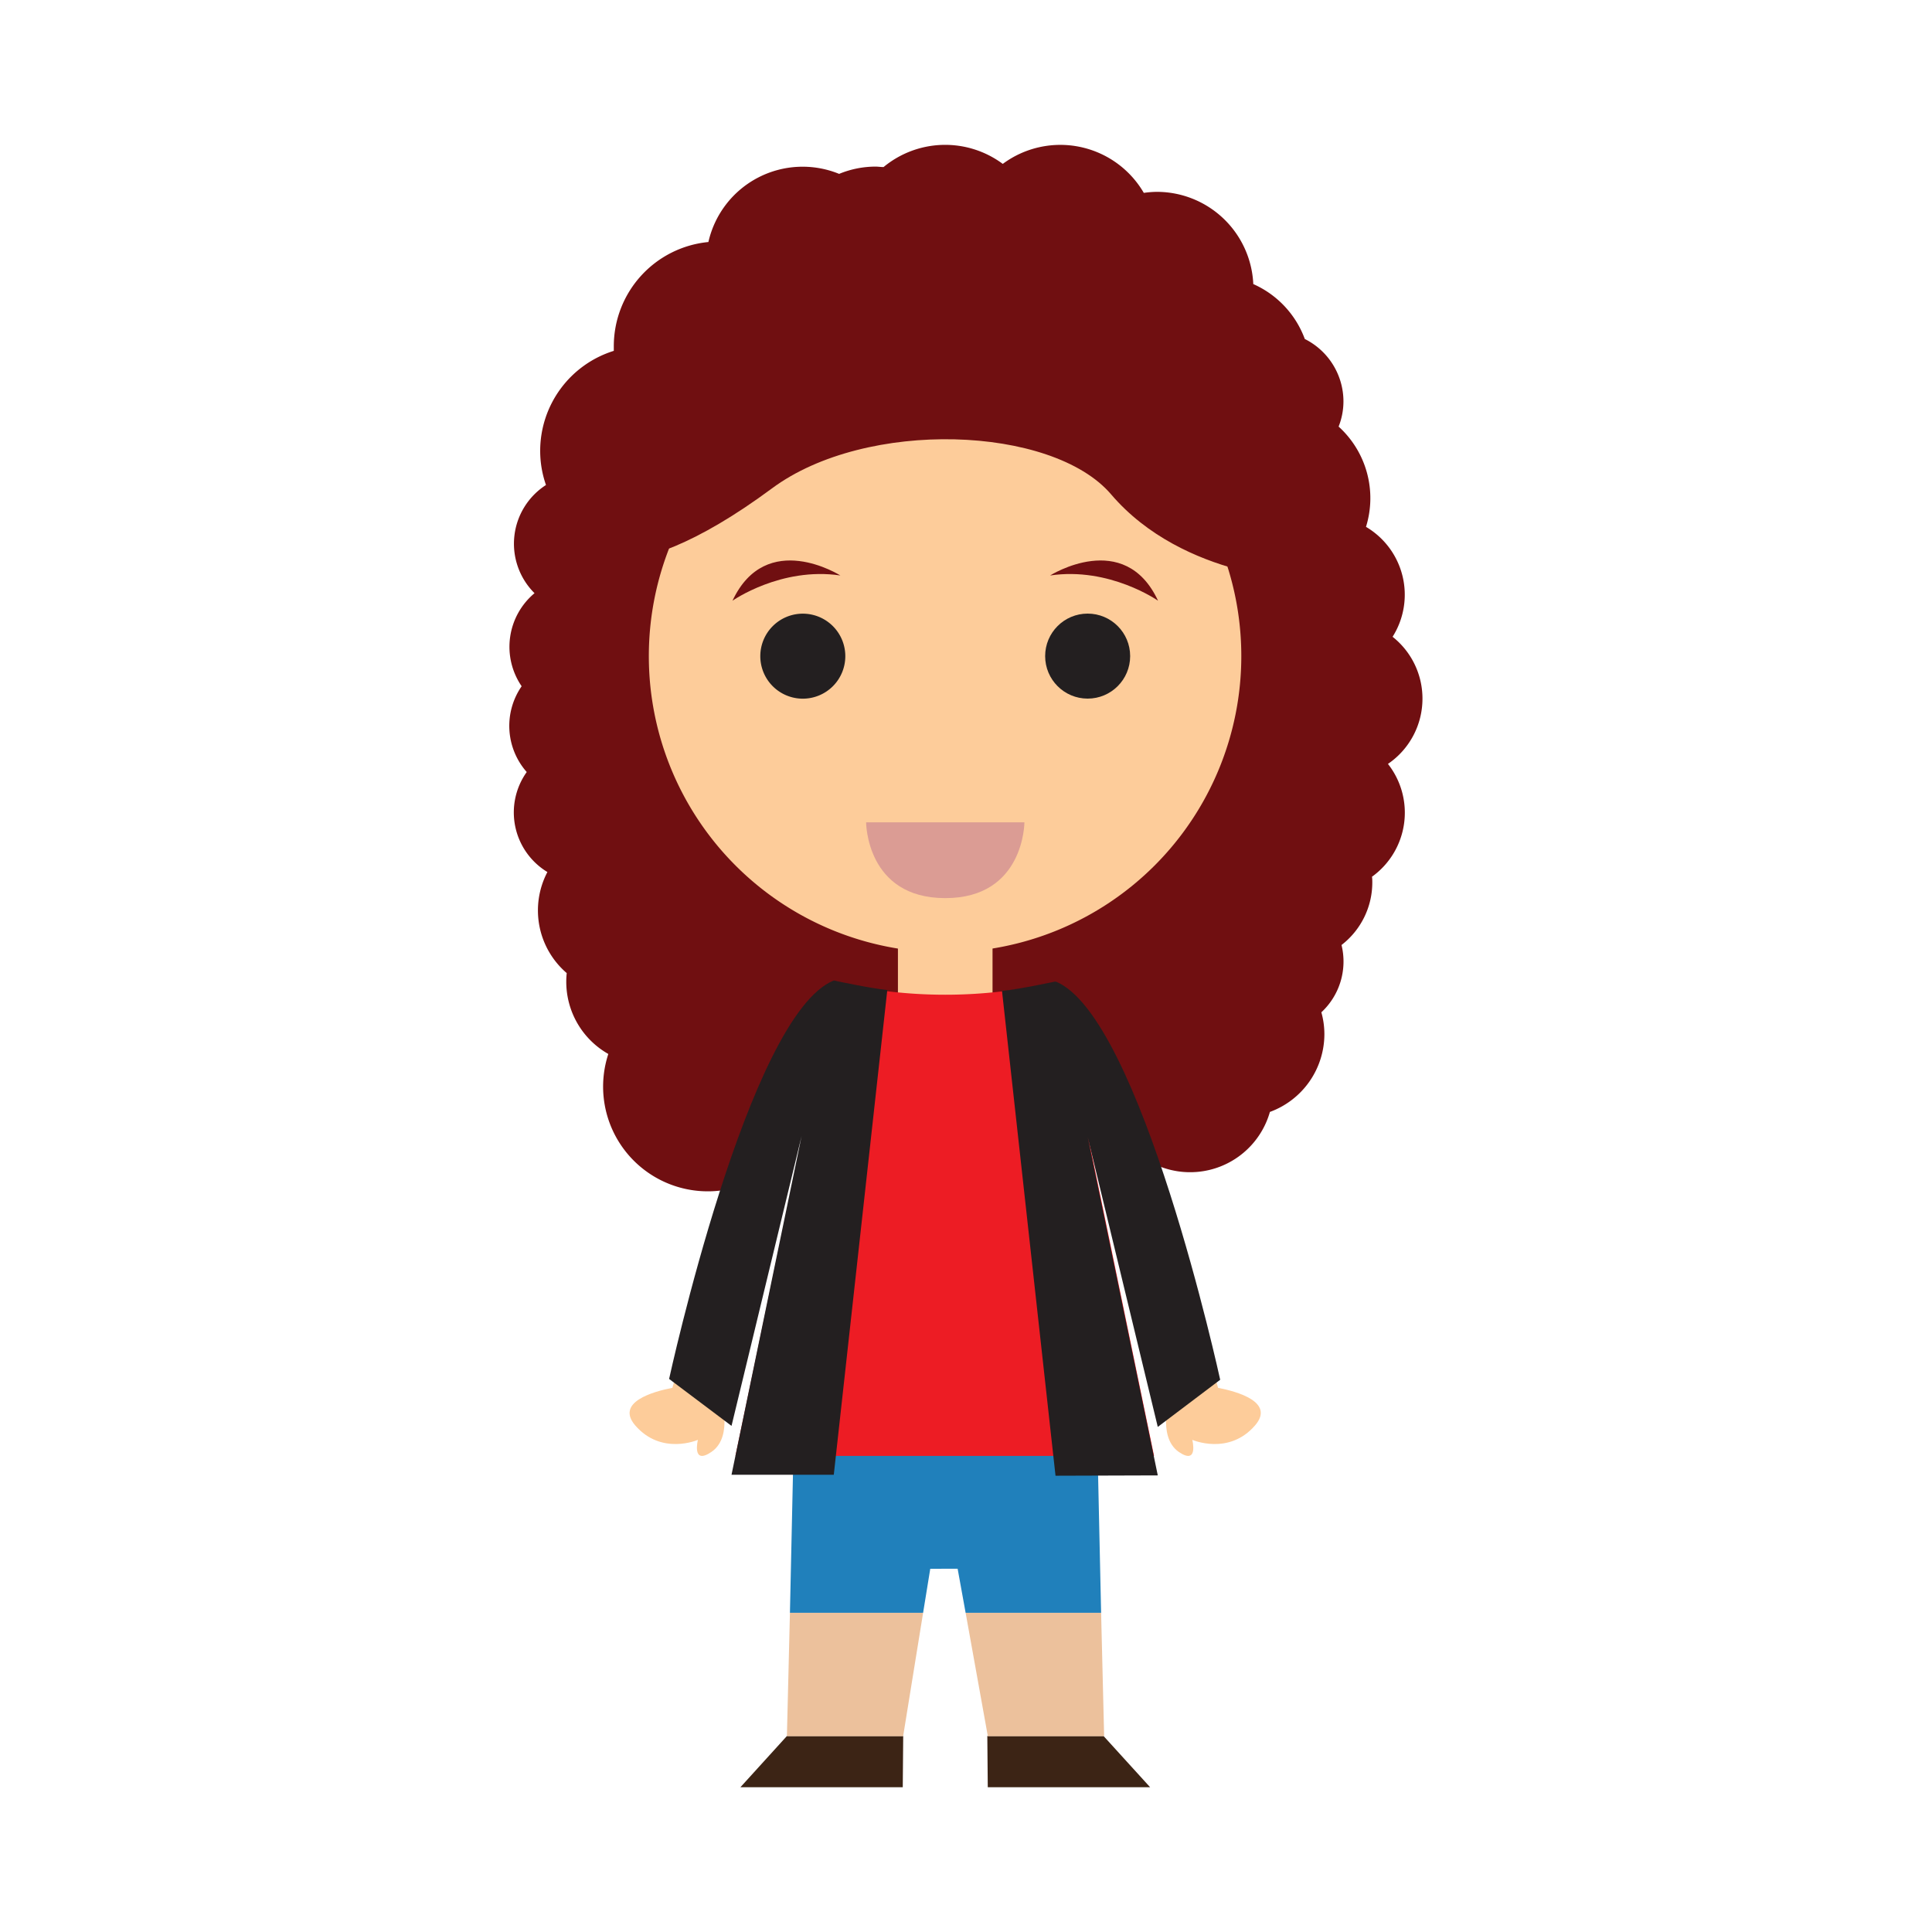 <svg id="Layer_1" data-name="Layer 1" xmlns="http://www.w3.org/2000/svg" viewBox="0 0 300 300"><defs><style>.cls-1{fill:#3c2415;}.cls-2{fill:#ecc19c;}.cls-3{fill:#2080bb;}.cls-4{fill:#700f11;}.cls-5{fill:#fdcc9a;}.cls-6{fill:#ed1c24;}.cls-7{fill:#231f20;}.cls-8{fill:#db9c94;}</style></defs><title>Artboard 3</title><polygon class="cls-1" points="114.97 277.52 140.18 277.52 140.25 269.57 122.19 269.57 114.97 277.52"/><polygon class="cls-1" points="178.59 277.52 153.38 277.52 153.31 269.57 171.36 269.57 178.59 277.52"/><polygon class="cls-2" points="149.94 250.43 153.39 269.59 171.45 269.59 170.98 250.43 149.94 250.43"/><polygon class="cls-2" points="122.19 269.59 140.24 269.59 143.34 250.43 122.66 250.43 122.19 269.59"/><polygon class="cls-3" points="170.42 224.92 123.22 224.92 122.66 250.43 143.34 250.43 144.45 243.6 148.7 243.59 149.94 250.43 170.98 250.43 170.42 224.92"/><path class="cls-4" d="M220.88,108.48a12.23,12.23,0,0,0-4.64-9.6,12.23,12.23,0,0,0-4.13-17.07,15,15,0,0,0-4.25-15.57,10.64,10.64,0,0,0,.75-3.92,10.84,10.84,0,0,0-6-9.68,15,15,0,0,0-8-8.53,15,15,0,0,0-15-14.32,15.33,15.33,0,0,0-2,.16,15,15,0,0,0-21.9-4.5,15,15,0,0,0-18.51.49c-.42,0-.84-.07-1.26-.07A14.88,14.88,0,0,0,130.3,27,15,15,0,0,0,110,37.58,16.26,16.26,0,0,0,95.31,53.76c0,.25,0,.48,0,.72A16.27,16.27,0,0,0,83.88,70a16,16,0,0,0,.9,5.31A10.84,10.84,0,0,0,83,92.11,10.85,10.85,0,0,0,81,106.56a10.83,10.83,0,0,0,.79,13.32A10.82,10.82,0,0,0,85,135.41a12.82,12.82,0,0,0,3,15.69,12.21,12.21,0,0,0-.07,1.35,12.88,12.88,0,0,0,6.53,11.21,16.26,16.26,0,1,0,31.71,5.06v-.09a15.48,15.48,0,0,0,1.68.09,16.27,16.27,0,0,0,0-32.53c-.23,0-.45,0-.68,0a16.17,16.17,0,0,0-2.45-14.2,16.22,16.22,0,0,0-7.55-21.23,16.24,16.24,0,0,0,4.27-5.8,16.26,16.26,0,0,0,11.24-15.47,16,16,0,0,0-1.35-6.45,10.58,10.58,0,0,0,3.42-1,10.7,10.7,0,0,0,4.69,1.08,10.81,10.81,0,0,0,7.31-2.84,16.21,16.21,0,0,0,18.8,4.33,16.24,16.24,0,0,0,10.14,4.81,16.06,16.06,0,0,0-.35,3.35A16.27,16.27,0,0,0,185,97.66a16.21,16.21,0,0,0-5.2,22.77,16,16,0,0,0-1.81,2.28,16.25,16.25,0,0,0-24.22,7.54,16.25,16.25,0,0,0,13.59,29.28,16.37,16.37,0,0,0,5.07,6.06,13,13,0,0,0-.51,3.55,12.88,12.88,0,0,0,25.27,3.52,12.88,12.88,0,0,0,8.46-12.08,12.61,12.61,0,0,0-.47-3.39,10.76,10.76,0,0,0,3.13-10.45,12.26,12.26,0,0,0,4.78-9.71c0-.3,0-.6-.05-.89a12.25,12.25,0,0,0,2.48-17.52A12.25,12.25,0,0,0,220.88,108.48Z"/><rect class="cls-5" x="139.43" y="141.34" width="14.69" height="16.8"/><path class="cls-5" d="M189.14,215.5l-9.76-35-8.58,2.91,10.27,36.8h0c-.08,1.77.21,4,1.95,5.23,3.13,2.15,2.12-1.86,2.12-1.86s5.67,2.48,9.75-2.25C198,217.72,192.13,216.08,189.14,215.5Z"/><path class="cls-5" d="M104.41,215.5l9.77-35,8.57,2.91-10.26,36.8h0c.08,1.77-.21,4-2,5.23-3.12,2.15-2.12-1.86-2.12-1.86s-5.66,2.48-9.74-2.25C95.55,217.72,101.43,216.08,104.41,215.5Z"/><path class="cls-6" d="M146.78,154.46a74.51,74.51,0,0,1-17.18-2l-15.4,73.61h65L164,152.45A74.49,74.49,0,0,1,146.78,154.46Z"/><path class="cls-5" d="M192.75,101.88a46,46,0,1,1-46-46A46,46,0,0,1,192.75,101.88Z"/><path class="cls-7" d="M131.26,101.88a6.6,6.6,0,1,1-6.59-6.59A6.6,6.6,0,0,1,131.26,101.88Z"/><circle class="cls-7" cx="168.89" cy="101.88" r="6.6"/><path class="cls-8" d="M134.49,127.69h24.58s0,11.77-12.29,11.77S134.49,127.69,134.49,127.69Z"/><path class="cls-4" d="M179.82,93.28s-7.53-5.29-16.76-3.92C163.06,89.36,174.6,82.07,179.82,93.28Z"/><path class="cls-4" d="M113.74,93.28s7.52-5.29,16.75-3.92C130.49,89.36,119,82.07,113.74,93.28Z"/><path class="cls-7" d="M103.9,214.12l9.69,7.29,10.88-45L113.59,229l15.88,0,8.31-75.27c-2.82-.29-8.31-1.48-8.31-1.48C116.2,157.58,103.9,214.12,103.9,214.12Z"/><path class="cls-7" d="M189.47,214.25s-12.3-56.55-25.57-61.85c0,0-5.48,1.19-8.31,1.47l8.31,75.28,15.88-.05L168.9,176.57l10.88,45Z"/><path class="cls-4" d="M160.38,39.74c.16-.57-35.71-2.24-35.71-2.24s-16.65-6-36.15,47.75c0,0,7.43,8.3,31.36-9.42,14.61-10.83,43.49-9.77,52.64.92,11.3,13.23,30.75,13.41,30.75,13.41S185.48,45.14,160.38,39.74Z"/></svg>